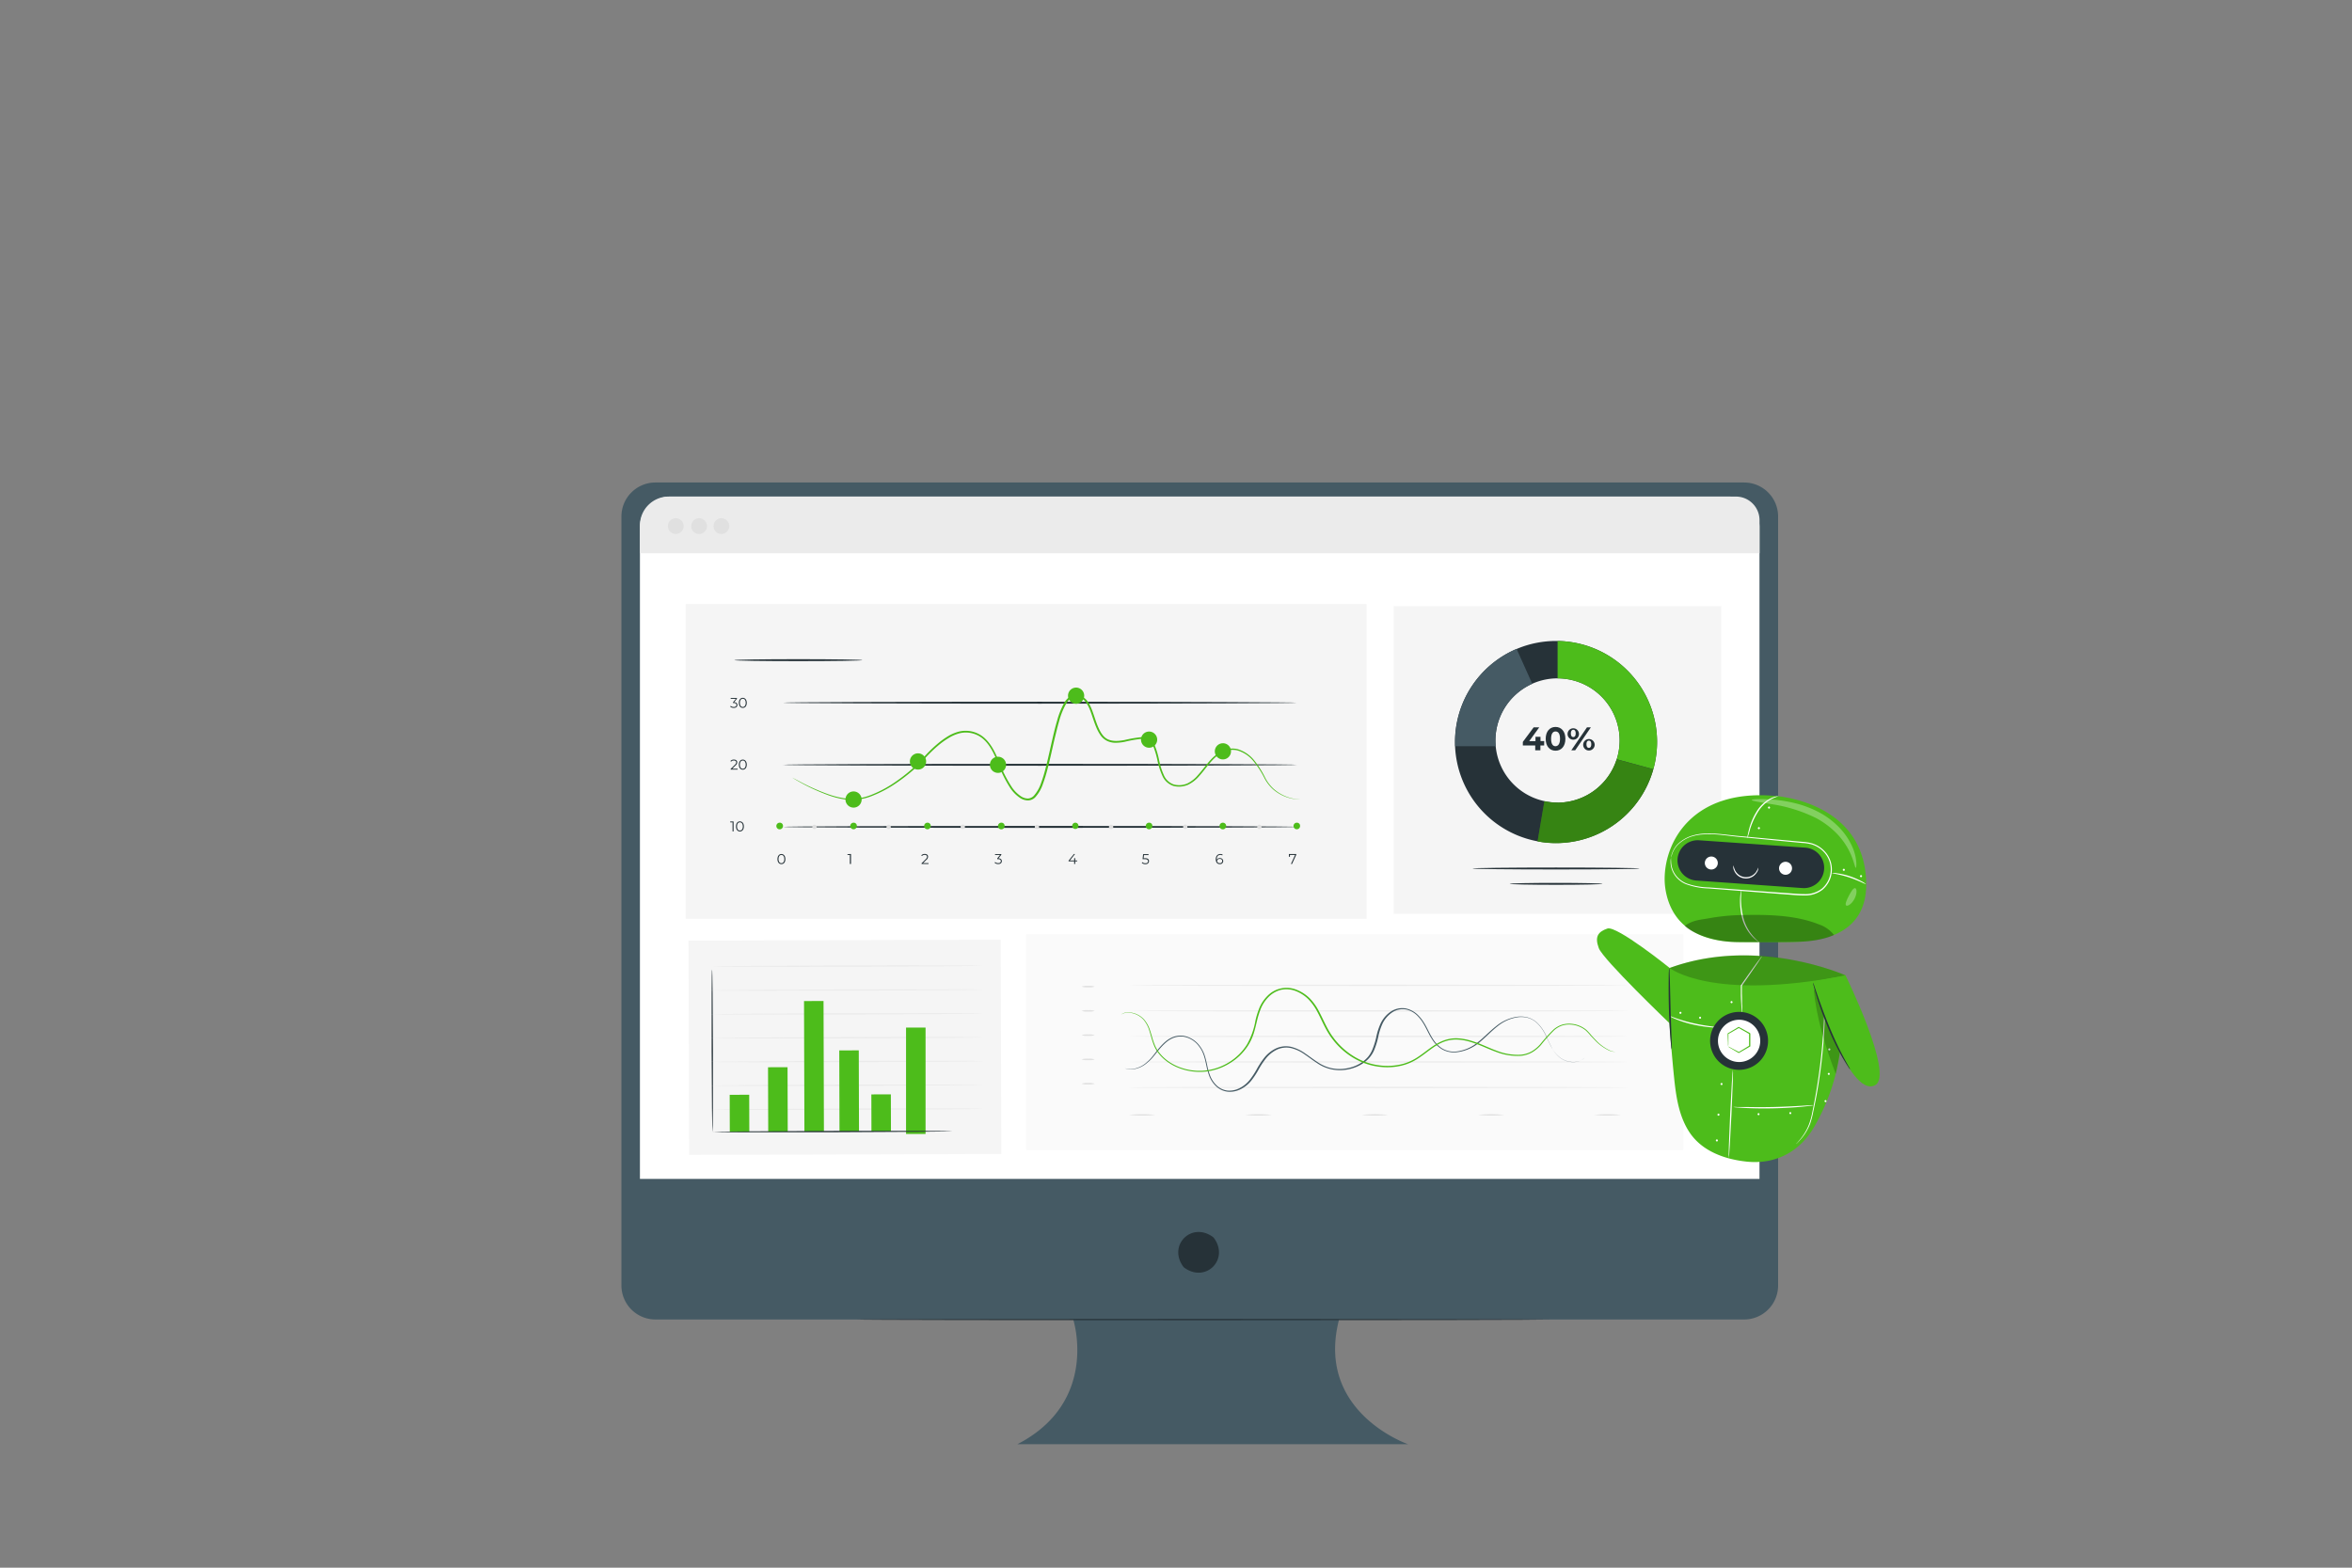 <svg xmlns="http://www.w3.org/2000/svg" viewBox="0 0 750 500"><rect x="0" y="0" width="750" height="500" fill="#808080" stroke="none"/><g id="freepik--Device--inject-131"><path d="M556.2,153.89H209a10.84,10.84,0,0,0-10.84,10.84V410A10.85,10.85,0,0,0,209,420.84H342.23s8.47,26.21-17.81,39.78H449s-29.67-10.18-22-39.78H556.2A10.84,10.84,0,0,0,567,410V164.73A10.84,10.84,0,0,0,556.2,153.89Z" style="fill:#455a64"></path><path d="M387.21,395c4.73,6.75-2.67,14.14-9.42,9.42a2.46,2.46,0,0,1-.58-.58c-4.71-6.75,2.67-14.13,9.42-9.42A2.28,2.28,0,0,1,387.21,395Z" style="fill:#263238"></path><path d="M213.79,158.38H551.36a9.7,9.7,0,0,1,9.7,9.7V376a0,0,0,0,1,0,0h-357a0,0,0,0,1,0,0V168.08A9.7,9.7,0,0,1,213.79,158.38Z" style="fill:#fff"></path><path d="M213.25,158.38h340.3a7.52,7.52,0,0,1,7.52,7.52v10.56a0,0,0,0,1,0,0h-357a0,0,0,0,1,0,0v-8.93A9.15,9.15,0,0,1,213.25,158.38Z" style="fill:#ebebeb"></path><path d="M218,167.8a2.51,2.51,0,1,1-2.51-2.51A2.51,2.51,0,0,1,218,167.8Z" style="fill:#e0e0e0"></path><path d="M225.44,167.8a2.51,2.51,0,1,1-2.5-2.51A2.5,2.5,0,0,1,225.44,167.8Z" style="fill:#e0e0e0"></path><path d="M232.55,167.8a2.51,2.51,0,1,1-2.51-2.51A2.51,2.51,0,0,1,232.55,167.8Z" style="fill:#e0e0e0"></path><path d="M494.12,420.87c0,.12-49.41.21-110.36.21S273.4,421,273.4,420.87s49.4-.21,110.36-.21S494.12,420.76,494.12,420.87Z" style="fill:#263238"></path><polygon points="319.1 299.71 219.55 300 219.75 368.34 302.27 368.11 313.46 368.07 319.3 368.06 319.1 299.71" style="fill:#f5f5f5"></polygon><path d="M227.21,361c-.12,0-.25-11.59-.29-25.89s0-25.9.14-25.9.25,11.59.29,25.9S227.33,361,227.21,361Z" style="fill:#263238"></path><path d="M313.58,353.63c0,.12-19.41.28-43.36.34s-43.36,0-43.36-.09,19.41-.27,43.36-.34S313.58,353.51,313.58,353.63Z" style="fill:#ebebeb"></path><path d="M313.56,346c0,.12-19.42.28-43.36.35s-43.36,0-43.36-.1,19.41-.27,43.36-.34S313.56,345.91,313.56,346Z" style="fill:#ebebeb"></path><path d="M313.54,338.44c0,.12-19.42.27-43.36.34s-43.36,0-43.37-.09,19.41-.28,43.37-.35S313.54,338.32,313.54,338.44Z" style="fill:#ebebeb"></path><path d="M313.51,330.84c0,.12-19.41.27-43.35.34s-43.37,0-43.37-.09,19.41-.28,43.36-.35S313.51,330.72,313.51,330.84Z" style="fill:#ebebeb"></path><path d="M313.49,323.24c0,.12-19.41.27-43.36.34s-43.36,0-43.36-.09,19.41-.27,43.36-.34S313.49,323.12,313.49,323.24Z" style="fill:#ebebeb"></path><path d="M313.47,315.64c0,.12-19.41.27-43.36.34s-43.36,0-43.36-.09,19.41-.27,43.36-.34S313.47,315.52,313.47,315.64Z" style="fill:#ebebeb"></path><path d="M313.45,308c0,.12-19.42.28-43.36.35s-43.36,0-43.36-.1,19.41-.27,43.36-.34S313.45,307.92,313.45,308Z" style="fill:#ebebeb"></path><rect x="232.73" y="349.15" width="6.22" height="11.84" transform="translate(-1.02 0.68) rotate(-0.16)" style="fill:#4DBC1B"></rect><rect x="277.89" y="349.02" width="6.22" height="11.84" transform="translate(-1.01 0.81) rotate(-0.16)" style="fill:#4DBC1B"></rect><rect x="244.91" y="340.4" width="6.22" height="20.55" transform="translate(-1.01 0.72) rotate(-0.17)" style="fill:#4DBC1B"></rect><rect x="267.69" y="334.99" width="6.22" height="25.89" transform="translate(-1 0.78) rotate(-0.16)" style="fill:#4DBC1B"></rect><rect x="256.42" y="319.29" width="6.22" height="41.63" transform="translate(-0.98 0.75) rotate(-0.17)" style="fill:#4DBC1B"></rect><rect x="289.91" y="326.9" width="6.22" height="33.93" transform="matrix(1, 0, 0, 1, -0.99, 0.84)" style="fill:#4DBC1B"></rect><path d="M303.59,360.79c0,.12-17.07.27-38.11.33s-38.12,0-38.12-.11,17.06-.26,38.12-.32S303.59,360.67,303.59,360.79Z" style="fill:#263238"></path><polygon points="218.65 192.66 218.65 293.04 379.78 293.04 393.91 293.04 435.77 293.04 435.77 192.66 218.65 192.66" style="fill:#f5f5f5"></polygon><path d="M233.92,262v3.17h-.33v-2.88h-.74V262Z" style="fill:#263238"></path><path d="M234.68,263.58c0-1,.53-1.61,1.26-1.61s1.27.6,1.27,1.61-.53,1.61-1.27,1.61S234.68,264.59,234.68,263.58Zm2.2,0c0-.85-.38-1.31-.94-1.31s-.93.46-.93,1.31.38,1.31.93,1.31S236.88,264.43,236.88,263.58Z" style="fill:#263238"></path><path d="M235.21,245.17v.29H233v-.23l1.32-1.29c.36-.35.43-.57.43-.78,0-.37-.26-.6-.75-.6a1.07,1.07,0,0,0-.86.36l-.23-.2a1.42,1.42,0,0,1,1.12-.46c.64,0,1.05.33,1.05.86a1.29,1.29,0,0,1-.52,1l-1.08,1.06Z" style="fill:#263238"></path><path d="M235.6,243.88c0-1,.53-1.62,1.26-1.62s1.27.61,1.27,1.62-.53,1.61-1.27,1.61S235.6,244.88,235.6,243.88Zm2.2,0c0-.85-.38-1.32-.94-1.32s-.93.47-.93,1.32.38,1.31.93,1.31S237.8,244.72,237.8,243.88Z" style="fill:#263238"></path><path d="M235.14,224.84c0,.53-.39.94-1.15.94a1.63,1.63,0,0,1-1.14-.41l.16-.25a1.39,1.39,0,0,0,1,.36c.52,0,.81-.24.81-.64s-.26-.62-.85-.62h-.23V224l.88-1.1H233v-.29h2v.23l-.9,1.12C234.8,224,235.14,224.34,235.14,224.84Z" style="fill:#263238"></path><path d="M235.6,224.17c0-1,.53-1.61,1.26-1.61s1.27.6,1.27,1.61-.53,1.61-1.27,1.61S235.6,225.18,235.6,224.17Zm2.2,0c0-.85-.38-1.31-.94-1.31s-.93.46-.93,1.31.38,1.31.93,1.31S237.8,225,237.8,224.17Z" style="fill:#263238"></path><path d="M247.91,274c0-1,.53-1.62,1.26-1.62s1.27.61,1.27,1.62-.53,1.61-1.27,1.61S247.91,275,247.91,274Zm2.2,0c0-.85-.38-1.32-.94-1.32s-.93.47-.93,1.32.38,1.31.93,1.31S250.11,274.82,250.11,274Z" style="fill:#263238"></path><path d="M271.37,272.39v3.17H271v-2.88h-.75v-.29Z" style="fill:#263238"></path><path d="M296.09,275.27v.29h-2.22v-.23l1.31-1.29c.36-.35.43-.57.43-.78,0-.37-.26-.6-.74-.6a1.1,1.1,0,0,0-.87.36l-.23-.2a1.44,1.44,0,0,1,1.12-.46c.65,0,1.05.33,1.05.86a1.29,1.29,0,0,1-.52,1l-1.07,1.06Z" style="fill:#263238"></path><path d="M319.46,274.65c0,.53-.39.94-1.15.94a1.63,1.63,0,0,1-1.14-.41l.16-.26a1.35,1.35,0,0,0,1,.37c.53,0,.81-.25.81-.64s-.26-.63-.85-.63H318v-.24l.88-1.1H317.3v-.29h2v.23l-.9,1.13C319.12,273.79,319.46,274.14,319.46,274.65Z" style="fill:#263238"></path><path d="M343.49,274.73h-.63v.83h-.33v-.83h-1.78v-.24l1.68-2.1h.36l-1.62,2.05h1.37v-.74h.32v.74h.63Z" style="fill:#263238"></path><path d="M366.39,274.63c0,.54-.38,1-1.15,1a1.65,1.65,0,0,1-1.14-.41l.16-.26a1.37,1.37,0,0,0,1,.37c.53,0,.82-.26.82-.65s-.25-.66-1.06-.66h-.68l.17-1.59h1.73v.29h-1.45l-.11,1h.41C366,273.69,366.39,274.07,366.39,274.63Z" style="fill:#263238"></path><path d="M390.06,274.61a1,1,0,0,1-1.08,1c-.85,0-1.3-.59-1.3-1.59s.59-1.64,1.45-1.64a1.39,1.39,0,0,1,.75.18l-.13.26a1.12,1.12,0,0,0-.62-.15c-.68,0-1.12.44-1.12,1.3a2.54,2.54,0,0,0,0,.26,1,1,0,0,1,1-.55A1,1,0,0,1,390.06,274.61Zm-.32,0c0-.41-.31-.68-.8-.68a.74.74,0,0,0-.82.69c0,.35.29.68.84.68A.7.7,0,0,0,389.74,274.62Z" style="fill:#263238"></path><path d="M413.35,272.39v.23L412,275.56h-.35l1.31-2.88h-1.63v.59H411v-.88Z" style="fill:#263238"></path><path d="M413.52,263.73c0,.17-36.68.31-81.92.31s-81.92-.14-81.92-.31,36.67-.31,81.92-.31S413.52,263.56,413.52,263.73Z" style="fill:#263238"></path><path d="M413.52,243.93c0,.17-36.68.3-81.92.3s-81.92-.13-81.92-.3,36.67-.31,81.92-.31S413.52,243.76,413.52,243.93Z" style="fill:#263238"></path><path d="M413.52,224.12c0,.17-36.68.31-81.92.31s-81.92-.14-81.92-.31,36.67-.31,81.92-.31S413.52,224,413.52,224.12Z" style="fill:#263238"></path><path d="M249.68,263.44a1.06,1.06,0,1,1-1.05-1.05A1,1,0,0,1,249.68,263.44Z" style="fill:#4DBC1B"></path><path d="M273.23,263.44a1.05,1.05,0,1,1-1.05-1.05A1,1,0,0,1,273.23,263.44Z" style="fill:#4DBC1B"></path><path d="M296.79,263.44a1.05,1.05,0,1,1-1.05-1.05A1,1,0,0,1,296.79,263.44Z" style="fill:#4DBC1B"></path><path d="M320.35,263.44a1.06,1.06,0,1,1-1.05-1.05A1,1,0,0,1,320.35,263.44Z" style="fill:#4DBC1B"></path><path d="M343.9,263.44a1,1,0,1,1-1-1.05A1,1,0,0,1,343.9,263.44Z" style="fill:#4DBC1B"></path><path d="M391,263.44a1.06,1.06,0,1,1-1.06-1.05A1.05,1.05,0,0,1,391,263.44Z" style="fill:#4DBC1B"></path><path d="M367.46,263.44a1.05,1.05,0,1,1-1-1.05A1,1,0,0,1,367.46,263.44Z" style="fill:#4DBC1B"></path><path d="M414.57,263.44a1.05,1.05,0,1,1-1.05-1.05A1,1,0,0,1,414.57,263.44Z" style="fill:#4DBC1B"></path><path d="M260.41,263.73a.69.69,0,1,1-.69-.69A.69.69,0,0,1,260.41,263.73Z" style="fill:#e0e0e0"></path><path d="M284.06,263.73a.69.69,0,1,1-.69-.69A.69.69,0,0,1,284.06,263.73Z" style="fill:#e0e0e0"></path><path d="M307.7,263.73A.69.69,0,1,1,307,263,.69.69,0,0,1,307.7,263.73Z" style="fill:#e0e0e0"></path><path d="M331.35,263.73a.69.69,0,1,1-.69-.69A.69.69,0,0,1,331.35,263.73Z" style="fill:#e0e0e0"></path><path d="M355,263.73a.69.69,0,1,1-.69-.69A.69.69,0,0,1,355,263.73Z" style="fill:#e0e0e0"></path><path d="M378.64,263.73A.69.69,0,1,1,378,263,.69.69,0,0,1,378.64,263.73Z" style="fill:#e0e0e0"></path><path d="M402.28,263.73a.69.69,0,1,1-.69-.69A.69.69,0,0,1,402.28,263.73Z" style="fill:#e0e0e0"></path><path d="M274.76,255a2.58,2.58,0,1,1-2.58-2.58A2.58,2.58,0,0,1,274.76,255Z" style="fill:#4DBC1B"></path><path d="M295.32,242.85a2.59,2.59,0,1,1-2.59-2.58A2.59,2.59,0,0,1,295.32,242.85Z" style="fill:#4DBC1B"></path><path d="M320.82,243.93a2.58,2.58,0,1,1-2.58-2.58A2.58,2.58,0,0,1,320.82,243.93Z" style="fill:#4DBC1B"></path><path d="M345.73,221.88a2.58,2.58,0,1,1-2.58-2.58A2.59,2.59,0,0,1,345.73,221.88Z" style="fill:#4DBC1B"></path><path d="M369,235.9a2.58,2.58,0,1,1-2.58-2.58A2.58,2.58,0,0,1,369,235.9Z" style="fill:#4DBC1B"></path><path d="M392.54,239.63a2.58,2.58,0,1,1-2.58-2.58A2.57,2.57,0,0,1,392.54,239.63Z" style="fill:#4DBC1B"></path><path d="M414.57,255a4.51,4.51,0,0,1-.6,0,12.81,12.81,0,0,1-1.76-.24,13.28,13.28,0,0,1-6.13-2.91,12.66,12.66,0,0,1-3-3.92,28.87,28.87,0,0,0-3.15-4.88,10.44,10.44,0,0,0-5.33-3.71,6.81,6.81,0,0,0-3.52.12,9.62,9.62,0,0,0-3.27,1.85c-2,1.68-3.48,4.06-5.43,6.23a10.86,10.86,0,0,1-3.54,2.75,7.17,7.17,0,0,1-4.65.38,5.83,5.83,0,0,1-3.54-3.25,23.07,23.07,0,0,1-1.53-4.7,27,27,0,0,0-1.4-4.78,3.73,3.73,0,0,0-1.51-1.8,4.86,4.86,0,0,0-2.38-.47,39.48,39.48,0,0,0-5.18.92,15.32,15.32,0,0,1-2.73.31,6.27,6.27,0,0,1-2.78-.54,5.64,5.64,0,0,1-2.2-1.85,13.15,13.15,0,0,1-1.35-2.5c-.75-1.75-1.25-3.57-1.92-5.33a13.58,13.58,0,0,0-1.25-2.5,4.54,4.54,0,0,0-2-1.7c-.22-.06-.43-.14-.65-.19l-.68-.07a2.49,2.49,0,0,0-1.26.26,5.17,5.17,0,0,0-1.88,2,23.67,23.67,0,0,0-2.19,5.42c-.56,1.9-1,3.84-1.49,5.8-.75,3.25-1.43,6.49-2.26,9.66a48.82,48.82,0,0,1-1.45,4.68,12,12,0,0,1-2.45,4.25,3.33,3.33,0,0,1-2.32,1,4.65,4.65,0,0,1-2.39-.72,11.32,11.32,0,0,1-3.34-3.38,40.85,40.85,0,0,1-4-8.21c-1.13-2.72-2.41-5.41-4.51-7.26a8.46,8.46,0,0,0-7.58-1.84,12.73,12.73,0,0,0-3.6,1.58,24.79,24.79,0,0,0-3.15,2.28,42.18,42.18,0,0,0-5.25,5.28h0a56.78,56.78,0,0,1-7.78,6.46,38.06,38.06,0,0,1-8,4.32,17.43,17.43,0,0,1-7.8,1.3,27.65,27.65,0,0,1-6.5-1.57,62,62,0,0,1-8.44-3.86c-.94-.51-1.64-.92-2.11-1.21s-.69-.45-.69-.45l.73.39,2.14,1.14a65.74,65.74,0,0,0,8.46,3.73,27.24,27.24,0,0,0,6.43,1.49,17.13,17.13,0,0,0,7.64-1.33,37.7,37.7,0,0,0,7.85-4.31,56.29,56.29,0,0,0,7.68-6.44v0a42,42,0,0,1,5.3-5.38A26,26,0,0,1,302,235a13.48,13.48,0,0,1,3.75-1.66,9,9,0,0,1,8.08,1.95c2.23,1.95,3.53,4.73,4.68,7.46a40.81,40.81,0,0,0,4,8.09,10.72,10.72,0,0,0,3.16,3.2,4.12,4.12,0,0,0,2.08.64,2.81,2.81,0,0,0,1.9-.86,11.87,11.87,0,0,0,2.3-4,47.53,47.53,0,0,0,1.42-4.62c.83-3.15,1.5-6.39,2.26-9.65.46-2,.93-3.92,1.5-5.84a24.37,24.37,0,0,1,2.25-5.56,5.76,5.76,0,0,1,2.14-2.19,3,3,0,0,1,1.56-.33l.77.08c.25.06.5.15.74.22a5.19,5.19,0,0,1,2.33,1.93,13.36,13.36,0,0,1,1.31,2.62c.69,1.8,1.18,3.62,1.91,5.31s1.63,3.37,3.25,4.06,3.44.49,5.15.19a40.59,40.59,0,0,1,5.27-.91,5.3,5.3,0,0,1,2.67.54,4.24,4.24,0,0,1,1.74,2.06,26.7,26.7,0,0,1,1.43,4.88,21.89,21.89,0,0,0,1.47,4.6,5.31,5.31,0,0,0,3.21,3,6.63,6.63,0,0,0,4.31-.34A10.34,10.34,0,0,0,382,247.2c1.92-2.11,3.42-4.51,5.5-6.24a9.88,9.88,0,0,1,3.43-1.91,7.07,7.07,0,0,1,3.73-.11,10.73,10.73,0,0,1,5.5,3.87,28.6,28.6,0,0,1,3.15,5,12.45,12.45,0,0,0,2.91,3.87,13.44,13.44,0,0,0,6,3,13.07,13.07,0,0,0,1.74.29A5.53,5.53,0,0,1,414.57,255Z" style="fill:#4DBC1B"></path><path d="M275,210.55c0,.17-9.14.31-20.42.31s-20.43-.14-20.43-.31,9.15-.31,20.43-.31S275,210.38,275,210.55Z" style="fill:#263238"></path><polygon points="444.43 193.31 444.43 291.44 456.31 291.44 472.65 291.44 548.86 291.44 548.86 193.31 444.43 193.31" style="fill:#f5f5f5"></polygon><path d="M496.18,204.43a32.22,32.22,0,1,0,32.22,32.22A32.22,32.22,0,0,0,496.18,204.43Zm.49,51.53a19.8,19.8,0,1,1,19.79-19.8A19.81,19.81,0,0,1,496.67,256Z" style="fill:#263238"></path><path d="M496.68,204.44c0,3.43,0,8.05,0,11.93a19.79,19.79,0,0,1,18.86,25.79l11.68,3.17a32.22,32.22,0,0,0-30.53-40.89Z" style="fill:#4DBC1B"></path><path d="M476.87,236.16a19.77,19.77,0,0,1,11.74-18.07l-5-11.13A32.22,32.22,0,0,0,464,236.65c0,.45,0,.9,0,1.35h13C476.91,237.4,476.87,236.78,476.87,236.16Z" style="fill:#455a64"></path><path d="M496.67,256a19.92,19.92,0,0,1-4.19-.45c-.5,2.87-1.44,8.43-2.18,12.81a31.68,31.68,0,0,0,5.88.55,32.22,32.22,0,0,0,31-23.54l-11.68-3.17A19.8,19.8,0,0,1,496.67,256Z" style="fill:#4DBC1B"></path><g style="opacity:0.3"><path d="M496.67,256a19.92,19.92,0,0,1-4.19-.45c-.5,2.87-1.44,8.43-2.18,12.81a31.68,31.68,0,0,0,5.88.55,32.22,32.22,0,0,0,31-23.54l-11.68-3.17A19.8,19.8,0,0,1,496.67,256Z"></path></g><path d="M492.39,237.76H491.2v1.54h-1.65v-1.54H485.6v-1.14l3.45-4.64h1.78l-3.2,4.4h2V235h1.6v1.37h1.19Z" style="fill:#263238"></path><path d="M492.89,235.64c0-2.41,1.34-3.79,3.14-3.79s3.14,1.38,3.14,3.79-1.33,3.79-3.14,3.79S492.89,238.06,492.89,235.64Zm4.57,0c0-1.66-.58-2.35-1.43-2.35s-1.42.69-1.42,2.35S495.19,238,496,238,497.46,237.3,497.46,235.64Z" style="fill:#263238"></path><path d="M499.87,233.92a1.82,1.82,0,1,1,1.82,2A1.82,1.82,0,0,1,499.87,233.92Zm2.58,0c0-.79-.3-1.17-.76-1.17s-.77.39-.77,1.17.32,1.16.77,1.16S502.45,234.7,502.45,233.92Zm3.6-1.94h1.24l-5,7.32h-1.24Zm-1.2,5.39a1.83,1.83,0,1,1,1.81,2A1.82,1.82,0,0,1,504.85,237.37Zm2.57,0c0-.78-.3-1.16-.76-1.16s-.77.37-.77,1.16.32,1.16.77,1.16S507.42,238.14,507.42,237.37Z" style="fill:#263238"></path><path d="M522.84,277c0,.17-11.93.3-26.66.3s-26.66-.13-26.66-.3,11.94-.31,26.66-.31S522.84,276.83,522.84,277Z" style="fill:#263238"></path><path d="M511,281.89c0,.17-6.62.31-14.79.31s-14.79-.14-14.79-.31,6.62-.3,14.79-.3S511,281.73,511,281.89Z" style="fill:#263238"></path><rect x="327.21" y="297.97" width="209.59" height="68.86" style="fill:#fafafa"></rect><path d="M519.12,314.26c0,.12-35.62.22-79.55.22s-79.55-.1-79.55-.22,35.61-.22,79.55-.22S519.12,314.14,519.12,314.26Z" style="fill:#ebebeb"></path><path d="M519.12,322.41c0,.12-35.62.22-79.55.22s-79.55-.1-79.55-.22,35.61-.22,79.55-.22S519.12,322.28,519.12,322.41Z" style="fill:#ebebeb"></path><path d="M519.12,330.56c0,.12-35.62.22-79.55.22s-79.55-.1-79.55-.22,35.61-.23,79.55-.23S519.12,330.43,519.12,330.56Z" style="fill:#ebebeb"></path><path d="M519.12,338.7c0,.13-35.62.22-79.55.22S360,338.83,360,338.7s35.61-.22,79.55-.22S519.12,338.58,519.12,338.7Z" style="fill:#ebebeb"></path><path d="M519.12,346.85c0,.12-35.62.22-79.55.22S360,347,360,346.85s35.61-.22,79.55-.22S519.12,346.73,519.12,346.85Z" style="fill:#ebebeb"></path><path d="M505.27,337.36s-.11.13-.35.36a4.47,4.47,0,0,1-1.34.74,7.12,7.12,0,0,1-5.8-.93,9.56,9.56,0,0,1-2.74-3c-.76-1.23-1.36-2.66-2.08-4.15a12.93,12.93,0,0,0-3.11-4.33,7,7,0,0,0-2.71-1.43,8,8,0,0,0-3.32-.16,13.41,13.41,0,0,0-6.35,2.91c-1.9,1.49-3.56,3.31-5.6,5a13.65,13.65,0,0,1-7.69,3.27,7.79,7.79,0,0,1-4.39-1,9.58,9.58,0,0,1-3.07-3.07c-1.58-2.36-2.38-5.12-4.44-7.28a7.35,7.35,0,0,0-3.85-2.31,6,6,0,0,0-4.52.94,9,9,0,0,0-3,3.44,19.44,19.44,0,0,0-1.41,4.29,24.05,24.05,0,0,1-1.39,4.45,9.34,9.34,0,0,1-3.17,3.82,12.73,12.73,0,0,1-4.85,2.1,13.21,13.21,0,0,1-5.35.06,12.8,12.8,0,0,1-4.73-2c-1.4-.9-2.66-1.9-4-2.8a12.41,12.41,0,0,0-4.3-2,7.11,7.11,0,0,0-4.6.52,10.3,10.3,0,0,0-3.43,2.77,25.93,25.93,0,0,0-2.33,3.53,26.54,26.54,0,0,1-2.29,3.49,10.29,10.29,0,0,1-3.3,2.72,7.56,7.56,0,0,1-4.31.87,6.4,6.4,0,0,1-3.74-1.81,8.79,8.79,0,0,1-2.07-3.11,21.06,21.06,0,0,1-.94-3.33c-.46-2.18-.91-4.31-2.21-6a7.77,7.77,0,0,0-5.11-3.3,6.46,6.46,0,0,0-3,.32,7.91,7.91,0,0,0-2.36,1.35c-2.69,2.23-4,4.92-6,6.48a8.6,8.6,0,0,1-5.34,2.33,5.24,5.24,0,0,1-1.56-.24l-.49-.19a6.19,6.19,0,0,0,2,.34,8.56,8.56,0,0,0,5.21-2.36c1.94-1.55,3.18-4.24,5.91-6.54a8.39,8.39,0,0,1,2.45-1.42,6.81,6.81,0,0,1,3.1-.35,8.14,8.14,0,0,1,5.38,3.41,10,10,0,0,1,1.48,2.89,32.94,32.94,0,0,1,.81,3.22,19.93,19.93,0,0,0,.94,3.28,8.62,8.62,0,0,0,2,3,6.05,6.05,0,0,0,3.49,1.68,7.1,7.1,0,0,0,4-.84,9.83,9.83,0,0,0,3.15-2.61,26.22,26.22,0,0,0,2.25-3.45,26.3,26.3,0,0,1,2.36-3.58,10.66,10.66,0,0,1,3.59-2.9,7.62,7.62,0,0,1,4.95-.57,13.07,13.07,0,0,1,4.49,2.11c1.35.91,2.61,1.91,4,2.79a12.35,12.35,0,0,0,4.54,1.94,12.62,12.62,0,0,0,5.12-.06,12.14,12.14,0,0,0,4.65-2,9.72,9.72,0,0,0,1.79-1.65,9.5,9.5,0,0,0,1.22-2,23.21,23.21,0,0,0,1.38-4.38,19.81,19.81,0,0,1,1.44-4.37,9.54,9.54,0,0,1,3.13-3.6,6.58,6.58,0,0,1,4.94-1,7.82,7.82,0,0,1,4.12,2.47c2.13,2.26,2.93,5,4.47,7.34a9.39,9.39,0,0,0,2.91,2.94,7.36,7.36,0,0,0,4.12,1,13.23,13.23,0,0,0,7.42-3.15c2-1.62,3.69-3.45,5.62-4.95a13.86,13.86,0,0,1,6.56-3,8.68,8.68,0,0,1,3.49.18,7.57,7.57,0,0,1,2.82,1.51,13.09,13.09,0,0,1,3.15,4.44,46,46,0,0,0,2,4.15,9.27,9.27,0,0,0,2.64,2.95,7,7,0,0,0,5.65,1A4.36,4.36,0,0,0,505.27,337.36Z" style="fill:#455a64"></path><path d="M515.33,335.46s-.18,0-.55,0a5.3,5.3,0,0,1-.68-.08,7.08,7.08,0,0,1-.88-.27,14.88,14.88,0,0,1-4.74-3.46c-.44-.45-.9-.93-1.36-1.44a15.31,15.31,0,0,0-1.47-1.57,8.36,8.36,0,0,0-4.68-1.85,7.57,7.57,0,0,0-2.86.31,7.43,7.43,0,0,0-2.54,1.49,51.61,51.61,0,0,0-4.19,4.7,12,12,0,0,1-2.69,2.26,9.08,9.08,0,0,1-3.66,1.19,18.75,18.75,0,0,1-8.08-1.31c-2.64-.95-5.16-2.26-8-3.1a16.72,16.72,0,0,0-4.42-.77,11,11,0,0,0-4.46.84c-2.84,1.18-5.06,3.34-7.74,5.09a16.38,16.38,0,0,1-4.48,2.13,18.68,18.68,0,0,1-5.13.77,21,21,0,0,1-10.2-2.45,23.32,23.32,0,0,1-7.73-6.67c-2.07-2.69-3.21-5.75-4.71-8.54a16.89,16.89,0,0,0-2.73-3.88,11.81,11.81,0,0,0-4-2.7,8.2,8.2,0,0,0-4.86-.45,8.39,8.39,0,0,0-4,2.3,11.52,11.52,0,0,0-2.42,3.64,26.9,26.9,0,0,0-1.25,4c-.33,1.35-.63,2.7-1.05,4a16.43,16.43,0,0,1-1.73,3.73,17.9,17.9,0,0,1-5.84,5.71,18.68,18.68,0,0,1-7.62,2.68A18.33,18.33,0,0,1,377,341c-4.61-1.44-7.87-4.54-9.08-7.72-.63-1.59-.95-3.11-1.4-4.47a9.75,9.75,0,0,0-1.81-3.5,6.86,6.86,0,0,0-5.26-2.33,4.27,4.27,0,0,0-2,.63,3.47,3.47,0,0,1,2-.72,6.94,6.94,0,0,1,5.42,2.32,9.83,9.83,0,0,1,1.89,3.54c.47,1.37.8,2.89,1.44,4.44,1.21,3.11,4.41,6.13,8.93,7.52a17.91,17.91,0,0,0,7.36.71,18.38,18.38,0,0,0,7.42-2.63,17.63,17.63,0,0,0,5.69-5.61,23.18,23.18,0,0,0,2.72-7.62,26.54,26.54,0,0,1,1.26-4.08,12,12,0,0,1,2.5-3.76,8.49,8.49,0,0,1,9.47-2,12.35,12.35,0,0,1,4.21,2.81,17.57,17.57,0,0,1,2.82,4c1.52,2.84,2.64,5.85,4.67,8.49a23,23,0,0,0,7.57,6.54,20.62,20.62,0,0,0,9.92,2.39,19.16,19.16,0,0,0,5-.74,16.58,16.58,0,0,0,4.35-2.06c2.63-1.72,4.87-3.9,7.83-5.12a11.35,11.35,0,0,1,4.67-.88,17.35,17.35,0,0,1,4.55.8c2.89.86,5.43,2.19,8,3.13a18.29,18.29,0,0,0,7.87,1.31,8.64,8.64,0,0,0,3.5-1.12,11.2,11.2,0,0,0,2.61-2.19,54,54,0,0,1,4.25-4.7,7.68,7.68,0,0,1,2.67-1.54,7.86,7.86,0,0,1,3-.31,8.58,8.58,0,0,1,4.82,1.95,16.49,16.49,0,0,1,1.48,1.6c.45.52.9,1,1.33,1.44a14.79,14.79,0,0,0,4.63,3.49A4.64,4.64,0,0,0,515.33,335.46Z" style="fill:#4DBC1B"></path><path d="M349.1,314.66a5,5,0,0,1-2.11.23,4.94,4.94,0,0,1-2.1-.23,5.23,5.23,0,0,1,2.1-.22A5.3,5.3,0,0,1,349.1,314.66Z" style="fill:#e0e0e0"></path><path d="M349.1,322.41a5.3,5.3,0,0,1-2.11.22,5.23,5.23,0,0,1-2.1-.22,5,5,0,0,1,2.1-.22A5.1,5.1,0,0,1,349.1,322.41Z" style="fill:#e0e0e0"></path><path d="M349.1,330.15a5.3,5.3,0,0,1-2.11.22,5.23,5.23,0,0,1-2.1-.22,5.23,5.23,0,0,1,2.1-.22A5.3,5.3,0,0,1,349.1,330.15Z" style="fill:#e0e0e0"></path><path d="M349.1,337.89a5,5,0,0,1-2.11.23,4.94,4.94,0,0,1-2.1-.23,5.23,5.23,0,0,1,2.1-.22A5.3,5.3,0,0,1,349.1,337.89Z" style="fill:#e0e0e0"></path><path d="M349.1,345.64a5.3,5.3,0,0,1-2.11.22,5.23,5.23,0,0,1-2.1-.22,4.94,4.94,0,0,1,2.1-.23A5,5,0,0,1,349.1,345.64Z" style="fill:#e0e0e0"></path><path d="M368.43,355.59a40.3,40.3,0,0,1-8.41,0,40.3,40.3,0,0,1,8.41,0Z" style="fill:#e0e0e0"></path><path d="M405.53,355.59a40.3,40.3,0,0,1-8.41,0,40.3,40.3,0,0,1,8.41,0Z" style="fill:#e0e0e0"></path><path d="M442.63,355.59a40.39,40.39,0,0,1-8.42,0,40.39,40.39,0,0,1,8.42,0Z" style="fill:#e0e0e0"></path><path d="M479.73,355.59a40.39,40.39,0,0,1-8.42,0,40.39,40.39,0,0,1,8.42,0Z" style="fill:#e0e0e0"></path><path d="M516.82,355.59a40.3,40.3,0,0,1-8.41,0,40.3,40.3,0,0,1,8.41,0Z" style="fill:#e0e0e0"></path></g><g id="freepik--Robot--inject-131"><path d="M565.51,253.81S592,255,594.85,278.13s-19.49,22.29-26,22.36c-2.93,0-8.77,0-14.28,0-11.7-.06-21-4.45-23.32-15.92a21.32,21.32,0,0,1-.43-4.08C530.79,268,540.13,251.76,565.51,253.81Z" style="fill:#4DBC1B"></path><path d="M540.9,280.84l33.88,2.4a6.45,6.45,0,0,0,6.89-6h0a6.45,6.45,0,0,0-6-6.89L541.81,268a6.44,6.44,0,0,0-6.88,6h0A6.44,6.44,0,0,0,540.9,280.84Z" style="fill:#263238"></path><path d="M567.32,277.22a2.07,2.07,0,1,0,1.77-2.34A2.07,2.07,0,0,0,567.32,277.22Z" style="fill:#fff"></path><path d="M543.65,275.53a2.07,2.07,0,1,0,1.77-2.33A2.07,2.07,0,0,0,543.65,275.53Z" style="fill:#fff"></path><path d="M557.15,267.4a19.82,19.82,0,0,0,.78-2.48,23.18,23.18,0,0,1,2.47-5.69,11.73,11.73,0,0,1,4.32-4.3,20.26,20.26,0,0,1,2.39-1,2.15,2.15,0,0,0-.7.08,8.6,8.6,0,0,0-1.82.63,11.16,11.16,0,0,0-4.54,4.35,20.23,20.23,0,0,0-2.4,5.82c-.19.78-.32,1.42-.41,1.86A2.94,2.94,0,0,0,557.15,267.4Z" style="fill:#fff"></path><path d="M560.92,300.5c0-.05-.8-.66-1.89-1.89A14.48,14.48,0,0,1,556,293a25.22,25.22,0,0,1-.84-6.37,22.19,22.19,0,0,0,0-2.69,2.49,2.49,0,0,0-.12.72c-.05.46-.11,1.13-.16,2a21.64,21.64,0,0,0,.73,6.49,13.65,13.65,0,0,0,3.26,5.64,12.81,12.81,0,0,0,1.49,1.32C560.68,300.39,560.9,300.53,560.92,300.5Z" style="fill:#fff"></path><g style="opacity:0.3"><path d="M537.29,295.25c2.76-1.91,4.86-1.84,8.36-2.5a65.28,65.28,0,0,1,10.63-.91c8.21-.18,16.69.15,23.76,3a10.25,10.25,0,0,1,4.77,3.35s-3.4,1.85-10.39,2.13c-6.68.26-20.67.11-20.67.11a32.92,32.92,0,0,1-11.63-2.25C537.69,296.3,537.29,295.25,537.29,295.25Z"></path></g><path d="M532.84,273.58a5.18,5.18,0,0,0-.13,1.23,7.35,7.35,0,0,0,.8,3.43,8,8,0,0,0,4.08,3.74,22.66,22.66,0,0,0,7.27,1.38l19.19,1.48,5.54.43c1.89.12,3.82.35,5.81.33a9,9,0,0,0,5.75-1.82,8.49,8.49,0,0,0,1.37-11.46,9.24,9.24,0,0,0-5-3.42,15.92,15.92,0,0,0-2.93-.42l-2.86-.26-5.54-.51L556,266.77c-3.22-.23-6.18-.71-8.93-.88a30.09,30.09,0,0,0-3.92,0,15.22,15.22,0,0,0-3.45.61,11.09,11.09,0,0,0-4.8,2.83,7.9,7.9,0,0,0-1.79,3,5.88,5.88,0,0,0-.21.89,1.88,1.88,0,0,0,0,.31s.07-.42.33-1.18a7.88,7.88,0,0,1,1.83-2.95,11,11,0,0,1,4.74-2.72,14.38,14.38,0,0,1,3.41-.56,28.09,28.09,0,0,1,3.89,0c2.72.18,5.69.68,8.9.93l10.24,1,5.54.53,2.86.27a15.05,15.05,0,0,1,2.86.41,8.8,8.8,0,0,1,4.75,3.28,8,8,0,0,1,1.48,5.7,8.12,8.12,0,0,1-2.78,5.19,8.58,8.58,0,0,1-5.5,1.74c-1.94,0-3.88-.21-5.77-.33l-5.55-.4-19.19-1.4a22.68,22.68,0,0,1-7.2-1.3,7.9,7.9,0,0,1-4-3.6,7.63,7.63,0,0,1-.86-3.36A12.11,12.11,0,0,1,532.84,273.58Z" style="fill:#fff"></path><path d="M595,282a5.65,5.65,0,0,0-1.41-.93,22.72,22.72,0,0,0-3.74-1.61,21.7,21.7,0,0,0-4-.92,5.88,5.88,0,0,0-1.69-.1c0,.13,2.54.42,5.52,1.41S595,282.11,595,282Z" style="fill:#fff"></path><path d="M564.27,257.28a.33.33,0,1,0,0,.58.34.34,0,0,0,0-.56" style="fill:#fff"></path><path d="M561,263.83a.34.34,0,0,0-.46.31.33.33,0,1,0,.49-.3" style="fill:#fff"></path><path d="M588.08,277.11a.34.34,0,0,0-.46.32.33.33,0,1,0,.49-.3" style="fill:#fff"></path><path d="M593.58,279.14a.34.34,0,0,0-.47.31.33.33,0,1,0,.49-.3" style="fill:#fff"></path><g style="opacity:0.3"><path d="M558.59,255.16c0,.3,2.39.64,6.22,1.3a48.66,48.66,0,0,1,14.24,4.42,27.31,27.31,0,0,1,6.49,4.81,22.86,22.86,0,0,1,3.92,5.3c1.77,3.36,2,5.82,2.31,5.78.12,0,.23-.63.16-1.76a14.9,14.9,0,0,0-1.15-4.64,21,21,0,0,0-3.87-6,25.62,25.62,0,0,0-6.9-5.32,34,34,0,0,0-8.11-3A45.91,45.91,0,0,0,565,255C561.05,254.72,558.61,254.89,558.59,255.16Z" style="fill:#fff"></path></g><g style="opacity:0.3"><path d="M588.68,288.78c.4.39,1.81-.43,2.69-2.12s.74-3.3.19-3.4-1.28,1.05-2,2.45S588.27,288.38,588.68,288.78Z" style="fill:#fff"></path></g><path d="M552.75,276a2.6,2.6,0,0,0,.26,1.74,4,4,0,0,0,3.38,2.42,4,4,0,0,0,3.75-1.81,2.63,2.63,0,0,0,.56-1.66,8.92,8.92,0,0,1-.79,1.5,4.31,4.31,0,0,1-1.37,1.15,3.94,3.94,0,0,1-2.11.41,3.9,3.9,0,0,1-2-.77,4.19,4.19,0,0,1-1.14-1.37A8.31,8.31,0,0,1,552.75,276Z" style="fill:#fff"></path><path d="M532.42,308.72c-1.54.56.22,23.34,1.41,34.95.64,6.22,1.58,12.68,5.15,17.82,4,5.72,11,8.26,18,9,9.65,1,17.21-3.54,21.59-11.21a65.81,65.81,0,0,0,8.2-24c1.22-9.58,2-15.82,1.78-24.2C588.51,311.12,560.44,298.52,532.42,308.72Z" style="fill:#4DBC1B"></path><path d="M571.05,354.73a.34.34,0,0,0-.48.28.35.35,0,0,0,.48.3.35.35,0,0,0,0-.57" style="fill:#fff"></path><path d="M560.92,355.07a.34.34,0,0,0-.48.28.35.35,0,0,0,.48.3.35.35,0,0,0,0-.57" style="fill:#fff"></path><path d="M549.13,345.45a.33.33,0,1,0,0,.58.35.35,0,0,0,0-.57" style="fill:#fff"></path><path d="M552.32,319.33a.33.33,0,1,0,0,.58.35.35,0,0,0,0-.57" style="fill:#fff"></path><path d="M542.28,324.3a.35.35,0,0,0-.48.29.34.34,0,0,0,.48.29.34.34,0,0,0,0-.56" style="fill:#fff"></path><path d="M582.28,350.91a.35.35,0,0,0-.49.28.36.36,0,0,0,.49.3.35.35,0,0,0,0-.57" style="fill:#fff"></path><path d="M583.32,342.22a.34.34,0,0,0-.48.28.35.35,0,0,0,.48.3.35.35,0,0,0,0-.57" style="fill:#fff"></path><path d="M583.49,334.4a.35.35,0,0,0-.49.29.33.33,0,1,0,.51-.27" style="fill:#fff"></path><path d="M583.62,326.1a.35.35,0,0,0-.49.29.33.33,0,1,0,.51-.27" style="fill:#fff"></path><path d="M536,322.74a.34.34,0,0,0-.48.28.33.33,0,1,0,.51-.27" style="fill:#fff"></path><path d="M548.15,355.22a.33.33,0,1,0,0,.58.35.35,0,0,0,0-.58" style="fill:#fff"></path><path d="M547.64,363.44a.33.33,0,1,0,0,.58.35.35,0,0,0,0-.57" style="fill:#fff"></path><path d="M572.74,364.87a3,3,0,0,0,.41-.37c.25-.25.62-.63,1.06-1.15a16.16,16.16,0,0,0,3-4.94,26.6,26.6,0,0,0,1-3.86c.31-1.4.6-2.9.91-4.48.6-3.16,1.15-6.66,1.61-10.34a164.58,164.58,0,0,0,1.23-19c0-2.43,0-4.4-.08-5.76,0-.65,0-1.17-.07-1.57a2.5,2.5,0,0,0-.06-.54,3.85,3.85,0,0,0,0,.54V315c0,1.36,0,3.33,0,5.76a188.91,188.91,0,0,1-1.35,18.93c-.46,3.67-1,7.16-1.58,10.32-.29,1.58-.57,3.08-.87,4.48a24.54,24.54,0,0,1-1,3.83,16.66,16.66,0,0,1-2.83,4.94c-.42.53-.77.92-1,1.19A2.64,2.64,0,0,0,572.74,364.87Z" style="fill:#fff"></path><path d="M552.59,341.14c-.11,0-.5,6.32-.87,14.13s-.57,14.15-.46,14.15.5-6.32.87-14.13S552.7,341.14,552.59,341.14Z" style="fill:#fff"></path><path d="M561.85,305a2.91,2.91,0,0,0-.52.6c-.31.41-.76,1-1.3,1.74-1.08,1.48-2.56,3.54-4.16,5.82l-.6.85-.07.11a.21.21,0,0,0-.08.13,1.21,1.21,0,0,0,0,.18l0,.13a4.49,4.49,0,0,0,0,.51c0,.67,0,1.31,0,1.91,0,1.22.08,2.31.13,3.22s.1,1.66.14,2.17a3.26,3.26,0,0,0,.11.79,22.14,22.14,0,0,0,0-3c0-.95,0-2-.05-3.21,0-.61,0-1.24,0-1.89,0-.16,0-.33,0-.48l0-.12a.13.13,0,0,0,0-.06s.1-.11.13-.18l.59-.85c1.61-2.29,3-4.37,4.07-5.89.51-.76.92-1.38,1.19-1.81A2.65,2.65,0,0,0,561.85,305Z" style="fill:#fff"></path><path d="M552.75,353.07a6.17,6.17,0,0,0,1,.13c.64.06,1.58.12,2.74.18,2.31.12,5.52.19,9.06.11s6.74-.29,9.05-.51c1.15-.11,2.09-.22,2.73-.31a5.07,5.07,0,0,0,1-.17,4.88,4.88,0,0,0-1,0l-2.73.18c-2.31.14-5.51.31-9,.39s-6.73.05-9,0l-2.75,0A4.55,4.55,0,0,0,552.75,353.07Z" style="fill:#fff"></path><path d="M532.28,324s.19.15.56.35a16.87,16.87,0,0,0,1.65.75,33.82,33.82,0,0,0,5.71,1.73,43.05,43.05,0,0,0,5.91.87,12.42,12.42,0,0,0,2.47.05,20.46,20.46,0,0,0-2.44-.34c-1.51-.19-3.59-.49-5.85-1a47.53,47.53,0,0,1-5.7-1.6C533.17,324.33,532.31,323.94,532.28,324Z" style="fill:#fff"></path><path d="M545.34,332.66a9.24,9.24,0,1,0,8.55-9.9A9.24,9.24,0,0,0,545.34,332.66Z" style="fill:#263238"></path><path d="M547.84,332.47a6.74,6.74,0,1,0,6.23-7.21A6.74,6.74,0,0,0,547.84,332.47Z" style="fill:#fff"></path><path d="M551.09,333.7a9.08,9.08,0,0,0,.06-1.11c0-.7,0-1.69,0-2.91l-.07.14,3.46-2h-.19l3.5,2c.09.16-.13-.21-.11-.17h0v1l0,1q0,1,0,2l.1-.17-3.43,2.09h.16c-1.07-.58-1.95-1-2.57-1.35a5.91,5.91,0,0,0-1-.47,5.14,5.14,0,0,0,.87.58c.59.36,1.47.87,2.56,1.51l.07,0,.08-.05,3.47-2,.09-.05v-.12c0-.62,0-1.27,0-1.94,0-.34,0-.68,0-1v-1h0s-.19-.33-.1-.18l-3.51-1.94-.1-.06-.09.06L551,329.55l-.08.05v.09c0,1.26.08,2.27.11,3A5,5,0,0,0,551.09,333.7Z" style="fill:#4DBC1B"></path><g style="opacity:0.2"><path d="M588.51,311.12s-28.1-12.78-56.09-2.4C532.42,308.72,545.51,319.44,588.51,311.12Z"></path></g><path d="M532.42,308.72s-16.89-13.59-19.86-12.57-4.11,2.58-2.74,6.25,22.6,24,22.6,24Z" style="fill:#4DBC1B"></path><path d="M533.08,334.69a3.67,3.67,0,0,1-.18-1c-.08-.65-.17-1.6-.26-2.78-.19-2.35-.36-5.6-.46-9.19s-.1-6.85-.07-9.2c0-1.18,0-2.13.07-2.79a3.49,3.49,0,0,1,.11-1,4.35,4.35,0,0,1,.1,1c0,.77.05,1.7.09,2.78.06,2.49.14,5.67.23,9.19s.22,6.71.3,9.19c0,1.08.07,2,.1,2.78A4,4,0,0,1,533.08,334.69Z" style="fill:#263238"></path><g style="opacity:0.2"><path d="M578.38,315.76c.84,8.81,3.79,18.49,7,26.75.57-2.53,1-5,1.37-7.19-.36-2.52-2-5.93-3-8.26q-2.52-5.64-5-11.29"></path></g><path d="M588.51,311.12S604,342.67,598,346.06c-8.46,4.81-20.16-32.91-20.16-32.91l5.48-1.09Z" style="fill:#4DBC1B"></path><path d="M590,341.14a5.43,5.43,0,0,1-.72-1c-.43-.63-1-1.57-1.71-2.76a85.2,85.2,0,0,1-4.68-9.63c-1.6-3.87-2.83-7.45-3.63-10.07-.41-1.31-.71-2.38-.89-3.12a5.91,5.91,0,0,1-.25-1.17,5,5,0,0,1,.44,1.11c.28.83.63,1.85,1.05,3.07.88,2.58,2.17,6.13,3.76,10s3.23,7.25,4.52,9.66c.64,1.2,1.18,2.17,1.56,2.83A5.34,5.34,0,0,1,590,341.14Z" style="fill:#263238"></path></g></svg>
